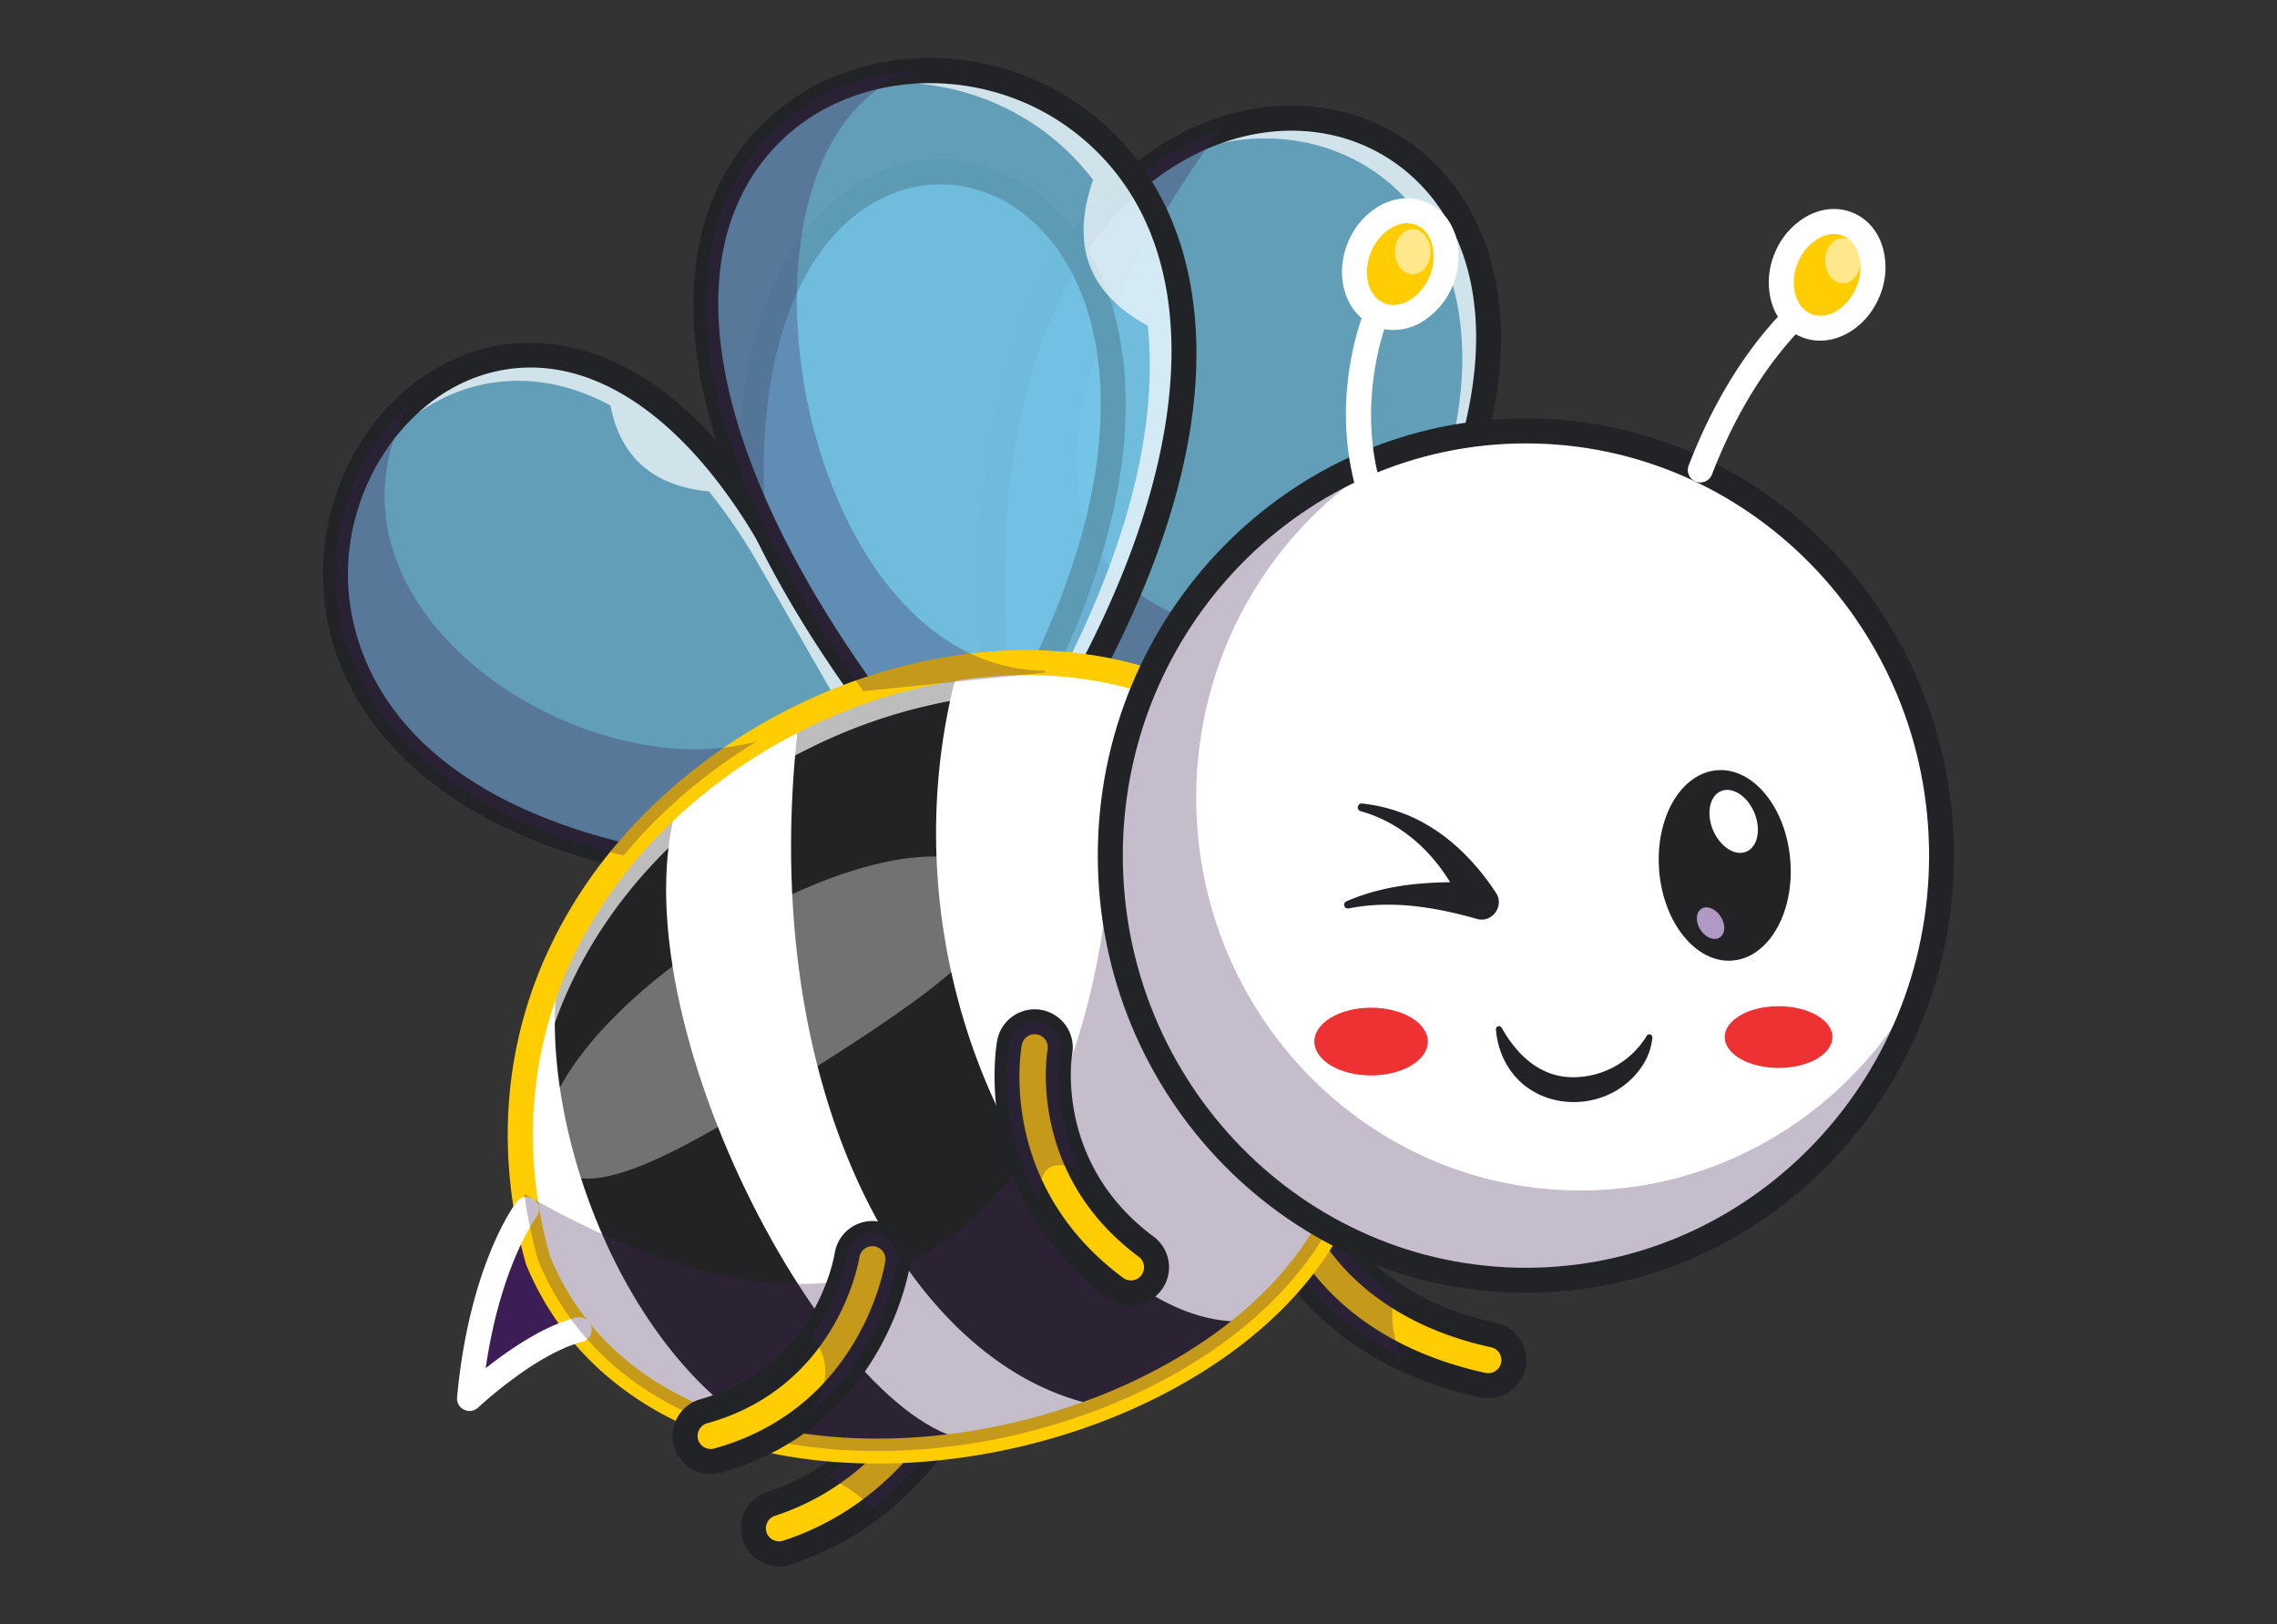 <svg id="Layer_1" data-name="Layer 1" xmlns="http://www.w3.org/2000/svg" viewBox="0 0 1500 1070"><rect x="0" y="0" width="1500" height="1070" fill="#333333" stroke="none"/><defs><style>.cls-1{opacity:0.72;}.cls-2{fill:#75c7ea;}.cls-3{opacity:0.7;}.cls-4{fill:#fff;}.cls-5{fill:#212327;}.cls-6{opacity:0.3;}.cls-7{fill:#3d1d55;}.cls-8{fill:#ffcd01;}.cls-9{fill:#232325;}.cls-10{opacity:0.36;}.cls-11{fill:#ee3133;}.cls-12{opacity:0.55;}.cls-13{fill:#b199c5;}</style></defs><g class="cls-1"><path class="cls-2" d="M410.77,563.61l133.81-83.89,25.48-16L506,352.09c-81.25-137.9-179.33-138.38-236.67-85.86a0,0,0,0,1,0,0C190.75,338.24,188.59,509.7,410.77,563.61Z"/></g><g class="cls-3"><path class="cls-4" d="M232.08,320.82c31.81-58.22,99.29-91.95,170.1-53.67,6.81,35.37,29.46,53.11,64.9,56.6h0a377.39,377.39,0,0,1,31,45.22l59,102.92,13-8.14L506,352.09C402.06,175.7,270.61,224.15,232.08,320.82Z"/></g><g class="cls-1"><path class="cls-2" d="M656,439.84l16.64,49s131.51,26.47,130.8,30.44c-.32,1.74,30.95-38.67,66-84.47,44.66-58.25,95.53-125.23,95.53-125.23,57.42-171-55.89-259.92-161.58-223.65l0,0C718.29,115.2,638.07,225.66,656,439.84Z"/></g><g class="cls-3"><path class="cls-4" d="M947.85,322.82S837.06,468.69,799,517.15c3,1,4.59,1.7,4.51,2.16-.72,4,161.58-209.7,161.58-209.7C1033,107.11,861.7,19.77,747,119,860.69,41.81,1012.49,130.24,947.85,322.82Z"/></g><path class="cls-5" d="M656,448.08l.7,0a8.23,8.23,0,0,0,7.51-8.89c-13.83-165,31.85-291,122.2-337C835.82,77,890.05,81.61,928,114.3c46.31,39.94,57,110.17,29.29,192.68a8.23,8.23,0,0,0,15.61,5.24c15.56-46.34,19.74-89,12.44-126.7-6.61-34.17-22.72-63.11-46.59-83.69C895.64,64.68,834.42,59.18,779,87.45c-43.62,22.23-79,62.9-102.18,117.59-27,63.53-36.72,142.76-28.95,235.49A8.24,8.24,0,0,0,656,448.08Z"/><g class="cls-6"><path class="cls-7" d="M656,439.84l16.64,49s131.51,26.47,130.8,30.44c-.32,1.74,30.95-38.67,66-84.47a323.82,323.82,0,0,0-58-18.29C587.14,367,801.25,88.83,803.45,86,718.29,115.2,638.07,225.66,656,439.84Z"/></g><path class="cls-7" d="M346.94,796.67s-29.7,38.77-37.64,124.58c0,0,39.05-36.84,72.19-45.29"/><path class="cls-8" d="M497.12,1011.92a16.86,16.86,0,0,0,16,11.67,17.09,17.09,0,0,0,5.2-.81,189.78,189.78,0,0,0,56-29.21c37.52-28.37,54.27-62.16,55.22-64.14a16.87,16.87,0,0,0-30.34-14.75c-.33.68-17,33.55-53.71,57.86A152.48,152.48,0,0,1,508,990.69,16.86,16.86,0,0,0,497.12,1011.92Z"/><path class="cls-5" d="M489.3,1014.47a25.09,25.09,0,0,1,16.13-31.61c59.45-19.27,86.14-71.32,86.37-71.78A25.1,25.1,0,0,1,637,933c-1.41,2.9-35.34,71.44-116.05,97.6a25.06,25.06,0,0,1-31.61-16.14Zm117.28-96.12c-1.19,2.39-29.8,58.7-96.07,80.17a8.64,8.64,0,0,0,2.66,16.85,8.37,8.37,0,0,0,2.66-.43c74.1-24,105-86.45,106.3-89.1a8.63,8.63,0,1,0-15.55-7.49Z"/><g class="cls-6"><path class="cls-7" d="M545.49,972.54l4.72,3.11s14,6.31,24.11,17.92c37.52-28.37,54.27-62.16,55.22-64.14a16.87,16.87,0,0,0-30.34-14.75C598.87,915.36,582.22,948.23,545.49,972.54Z"/></g><path class="cls-8" d="M833.71,794.13a16.5,16.5,0,0,0,.55,4.7c.79,3,17.24,61.25,89.7,95.79a240.89,240.89,0,0,0,52.88,17.8,16,16,0,0,0,3.61.4A16.86,16.86,0,0,0,984,879.48c-27.83-6.07-49.3-15.87-65.77-26.76-32-21.21-45.14-46.67-49.52-57.4a46.22,46.22,0,0,1-1.87-5.18,16.86,16.86,0,0,0-33.15,4Z"/><path class="cls-5" d="M975.08,920.48C852.41,893.71,827.32,804.74,826.31,801a25.1,25.1,0,0,1,48.48-13c.73,2.58,19,63.44,111,83.5A25.11,25.11,0,0,1,1005,901.3a25.23,25.23,0,0,1-24.5,19.76A25.66,25.66,0,0,1,975.08,920.48ZM848.33,786.15a8.63,8.63,0,0,0-6.11,10.56c.9,3.38,23.4,83,136.37,107.68a8.7,8.7,0,0,0,10.27-6.6,8.61,8.61,0,0,0-6.59-10.27C879.64,865.13,859.1,793,858.9,792.26a8.6,8.6,0,0,0-10.57-6.11Z"/><g class="cls-6"><path class="cls-7" d="M833.71,794.13a16.5,16.5,0,0,0,.55,4.7c.79,3,17.24,61.25,89.7,95.79-8.63-16-7.12-33.67-5.71-41.9-32-21.21-45.14-46.67-49.52-57.4a55,55,0,0,0-15-4.19C848.82,790.52,842.85,791.49,833.71,794.13Z"/></g><g class="cls-1"><path class="cls-2" d="M687.77,439.84C861.46,78.39,481.43-17.73,495.16,328.61c0,0,45.13,106.7,88.12,138.44"/></g><path class="cls-5" d="M687.77,448.08a8.25,8.25,0,0,0,7.43-4.67c32.66-68,48.2-130.76,46.18-186.57-2.21-61.18-24.88-97.31-43.51-116.84-32.22-33.78-77.48-44.07-118.11-26.86-62.43,26.45-97.13,107.12-92.82,215.79a8.23,8.23,0,1,0,16.45-.65c-4-101.55,26.92-176.3,82.79-200,34.17-14.48,72.4-5.64,99.77,23.06,16.66,17.46,36.95,50,39,106.07,1.92,53.11-13.08,113.29-44.58,178.84a8.22,8.22,0,0,0,3.86,11A8.09,8.09,0,0,0,687.77,448.08Z"/><g class="cls-1"><path class="cls-2" d="M568.71,455.3,688.65,443l31.09-3.18C862,167.52,723.13,38.42,601.39,46.77,483.09,54.93,381,192.84,568.71,455.3Z"/></g><g class="cls-3"><path class="cls-4" d="M720.06,118.48v0c-16,46.25-.22,76.38,36.07,96.11,6.09,59.14-8.52,134.82-55.76,227.22l19.37-2c163.67-313.27-44.72-437-171.09-380C607.89,43.87,678,63.16,720.06,118.48Z"/></g><path class="cls-5" d="M568.72,463.53a8.24,8.24,0,0,0,6.69-13C465.62,297,442.71,163.44,514.14,93.19,562.83,45.3,646.8,41.73,705.29,85.07c86,63.71,88.68,194.91,7.15,351A8.23,8.23,0,1,0,727,443.66c46.25-88.52,66.43-167.9,60-235.94-7-73.43-43-114.43-71.91-135.88A172.61,172.61,0,0,0,605.33,38.32c-39.67,1.67-76.16,17-102.74,43.13-24.4,24-51.95,68.35-44.58,143.33,6.8,69.16,41.79,148.32,104,235.3A8.23,8.23,0,0,0,568.72,463.53Z"/><path class="cls-5" d="M410.77,571.85a8.24,8.24,0,0,0,1.94-16.24C249.32,516,230,420.36,229.22,381.09c-1.16-61.82,38.31-119.85,91.82-135,61.54-17.41,126.37,22.74,177.88,110.15a8.23,8.23,0,1,0,14.18-8.36c-79-134-163.75-126.91-196.54-117.64-61.47,17.39-105.13,80.95-103.81,151.14.77,40.84,16.8,79.24,46.36,111.05,34.1,36.7,84.47,63.34,149.71,79.17A8.72,8.72,0,0,0,410.77,571.85Z"/><path class="cls-4" d="M345.39,786.45a319.92,319.92,0,0,0,9.05,43.69c28.38,68.73,89.64,106.77,161.17,120.18a321.19,321.19,0,0,0,33.91,4.44c59.07,4.7,122.42-5.63,178.63-28,36-14.27,69-33.46,96.09-56.73,30.34-26.05,53.28-57.24,64.58-92.46L803.55,566.73,755.67,448.36c-38.93-12.44-81.55-14.83-124.19-8.58l-.25.06A353.69,353.69,0,0,0,526.41,473a364,364,0,0,0-79.17,53v0c-31.95,28.16-58.71,62.15-77.16,100.8v0C347.62,673.91,337.5,727.82,345.39,786.45Z"/><path class="cls-9" d="M728.15,926.81c36-14.27,69-33.46,96.09-56.73-110.06,11.15-254.18-207.26-193-430.24A353.69,353.69,0,0,0,526.41,473C496.31,717.86,599.14,905.22,728.15,926.81Z"/><path class="cls-9" d="M515.61,950.32q6.61,3.12,13.43,5.57l20.48-1.13,97-5.32c-90.91,2-245.47-279.06-199.3-423.37-31.95,28.16-58.71,62.15-77.16,100.8v0C347.46,730.06,410.14,900.68,515.61,950.32Z"/><g class="cls-3"><path class="cls-4" d="M345.39,786.45a319.92,319.92,0,0,0,9.05,43.69c1.19,2.88,2.42,5.69,3.73,8.45a311.83,311.83,0,0,1-6.07-32.3c-7.9-58.63,2.22-112.54,24.68-159.56v0C395.24,608.06,422,574.07,454,545.91h0a363.67,363.67,0,0,1,79.16-53,353.47,353.47,0,0,1,104.82-33.19l.26-.06c42.64-6.25,85.26-3.87,124.19,8.57l47.87,118.37,78,192.84c.22-.6.4-1.19.59-1.79L803.55,566.73,755.67,448.36c-38.93-12.44-81.55-14.83-124.19-8.58l-.25.06A353.69,353.69,0,0,0,526.41,473a364,364,0,0,0-79.17,53v0c-31.95,28.16-58.71,62.15-77.16,100.8v0C347.62,673.91,337.5,727.82,345.39,786.45Z"/></g><path class="cls-8" d="M577.87,964.11c51,0,104.47-10.25,153.32-29.65,37.36-14.83,71.39-34.93,98.42-58.13,33.13-28.46,55.7-60.82,67-96.19a8.23,8.23,0,1,0-15.67-5c-10.42,32.43-31.32,62.29-62.11,88.73-25.66,22-58.08,41.16-93.77,55.32-55.9,22.2-118,31.94-174.94,27.4a310.52,310.52,0,0,1-33-4.33c-53.05-9.94-122.93-37.94-154.88-114.77-19-68.26-13.69-136.38,15.27-197l.15-.34c17.44-36.43,42.68-69.35,75-97.85l.36-.33a354.56,354.56,0,0,1,77-51.5A343.74,343.74,0,0,1,632.43,448a5.72,5.72,0,0,0,.57-.11c42.33-6.16,83.87-3.28,120.16,8.32a8.24,8.24,0,0,0,5-15.69c-38.76-12.38-83-15.46-127.89-8.87a5.4,5.4,0,0,0-.58.11,359.75,359.75,0,0,0-107,33.91,371.66,371.66,0,0,0-81,54.22l-.36.34c-33.93,30-60.44,64.67-78.78,103.1-.06.11-.11.23-.16.34-30.64,64.35-36.16,136.5-16,208.7.09.31.2.62.32.92,27.06,65.54,86.46,110,167.26,125.13A328.42,328.42,0,0,0,548.88,963Q563.19,964.11,577.87,964.11Z"/><path class="cls-4" d="M309.3,929.48a8.23,8.23,0,0,0,5.65-2.24c.38-.35,37.92-35.48,68.57-43.3a8.23,8.23,0,1,0-4.06-16c-21.39,5.45-44.5,21.47-59.51,33.36,9.89-68.11,33.27-99.33,33.53-99.67a8.23,8.23,0,0,0-13.07-10c-1.27,1.66-31.24,41.66-39.31,128.83a8.24,8.24,0,0,0,8.2,9Z"/><g class="cls-10"><path class="cls-4" d="M363.77,765c20,31.65,86.88-7.18,167.44-58.1s144.33-94.68,124.32-126.33-101.54-16-182.1,34.91S343.77,733.32,363.77,765Z"/></g><g class="cls-6"><path class="cls-7" d="M345.39,786.45a319.92,319.92,0,0,0,9.05,43.69c28.38,68.73,89.64,106.77,161.17,120.18a321.19,321.19,0,0,0,33.91,4.44c59.07,4.7,122.42-5.63,178.63-28,36-14.27,69-33.46,96.09-56.73,30.34-26.05,53.28-57.24,64.58-92.46L803.55,566.73l-72.13-3.12S719.28,1001.33,345.39,786.45Z"/></g><ellipse class="cls-4" cx="1005.23" cy="562.38" rx="273.81" ry="279.76"/><g class="cls-6"><path class="cls-7" d="M731.42,563.61c0,154.51,122.58,279.76,273.81,279.76,125.86,0,231.87-86.74,263.89-204.9-41,86.27-127.64,145.76-227.86,145.76C901.38,784.23,788,668.37,788,525.48c0-99.13,54.56-185.26,134.7-228.69C811.82,332.54,731.42,438.49,731.42,563.61Z"/></g><g class="cls-3"><path class="cls-4" d="M803.47,374.51c49-47.3,115.14-76.27,187.87-76.27a268.6,268.6,0,0,1,160,52.72c3,45.11,28.36,68,69.74,74.82a284.56,284.56,0,0,1-28,341.32c52.92-51,85.93-123.29,85.93-203.49,0-154.5-122.58-279.76-273.81-279.76C925.37,283.85,853.51,318.77,803.47,374.51Z"/></g><path class="cls-5" d="M723.19,563.61c0-158.8,126.52-288,282-288s282,129.19,282,288-126.52,288-282,288S723.19,722.41,723.19,563.61Zm16.47,0c0,149.72,119.13,271.53,265.57,271.53s265.58-121.81,265.58-271.53-119.14-271.52-265.58-271.52S739.66,413.89,739.66,563.61Z"/><ellipse class="cls-11" cx="1171.65" cy="683.16" rx="35.47" ry="20.34"/><ellipse class="cls-11" cx="903.22" cy="686.13" rx="37.37" ry="22.32"/><path class="cls-5" d="M1084.69,682.54a56.72,56.72,0,0,1-49.55,27.05c-21-.42-35.91-14.9-45.9-32.53a2,2,0,0,0-3.76,1.22,55.31,55.31,0,0,0,4.2,17.23c16.48,39.07,71.39,40.25,93,5.37a40.24,40.24,0,0,0,5.79-17.11,2,2,0,0,0-3.78-1.23Z"/><ellipse class="cls-8" cx="1203.64" cy="181.01" rx="36.04" ry="29.1" transform="translate(578.01 1225.09) rotate(-67.62)"/><path class="cls-4" d="M1186.79,222c-9.54-3.92-16.56-12-19.77-22.86a48.81,48.81,0,0,1,2.1-32.29h0a48.77,48.77,0,0,1,21.25-24.41c9.9-5.43,20.6-6.25,30.13-2.32s16.56,12,19.77,22.86a48.81,48.81,0,0,1-2.1,32.29c-7.37,17.89-23.37,29.13-39.16,29.13A31.9,31.9,0,0,1,1186.79,222Zm11.49-65.12a32.29,32.29,0,0,0-13.93,16.24h0a32.27,32.27,0,0,0-1.54,21.33c1.76,5.95,5.41,10.33,10.25,12.33,10.63,4.37,24-3.6,29.88-17.78a32.27,32.27,0,0,0,1.54-21.33c-1.77-6-5.41-10.33-10.25-12.33a15.82,15.82,0,0,0-6.07-1.18A20.68,20.68,0,0,0,1198.28,156.83Z"/><ellipse class="cls-8" cx="922.48" cy="174" rx="36.04" ry="29.1" transform="translate(410.37 960.76) rotate(-67.62)"/><path class="cls-4" d="M905.62,214.94c-19-7.83-27-32.58-17.66-55.16h0a48.77,48.77,0,0,1,21.24-24.4c9.9-5.43,20.6-6.25,30.14-2.32s16.55,12,19.76,22.86a50.58,50.58,0,0,1-23.34,56.7A37,37,0,0,1,918,217.39,32.24,32.24,0,0,1,905.62,214.94Zm11.49-65.12a32.31,32.31,0,0,0-13.93,16.23h0c-5.83,14.18-1.93,29.29,8.71,33.67,4.84,2,10.51,1.45,16-1.54a34.2,34.2,0,0,0,15.47-37.57c-1.77-6-5.41-10.33-10.25-12.33A15.85,15.85,0,0,0,927,147.1,20.72,20.72,0,0,0,917.11,149.82Z"/><path class="cls-4" d="M1120.1,317.83a8.25,8.25,0,0,0,7.68-5.26c15.4-39.78,35.66-72.65,60.22-97.67a8.23,8.23,0,0,0-11.75-11.53c-26.14,26.63-47.62,61.37-63.83,103.26a8.24,8.24,0,0,0,4.71,10.65A8.34,8.34,0,0,0,1120.1,317.83Z"/><path class="cls-4" d="M905.86,342.35a8.06,8.06,0,0,0,2.95-.55,8.24,8.24,0,0,0,4.73-10.64c-23.11-60.18-.28-118.21,0-118.79a8.23,8.23,0,0,0-15.26-6.19c-1.06,2.61-25.57,64.46-.06,130.89A8.24,8.24,0,0,0,905.86,342.35Z"/><g class="cls-12"><ellipse class="cls-4" cx="930.66" cy="165.8" rx="11.74" ry="14.88"/></g><g class="cls-12"><ellipse class="cls-4" cx="1214.06" cy="171.68" rx="11.74" ry="14.88"/></g><path class="cls-8" d="M684.22,791.17C695,810.74,711.09,830.6,735,848.33a16.57,16.57,0,0,0,6.86,3,16.87,16.87,0,0,0,13.26-30.1c-20.42-15.16-33.77-32.26-42.44-48.93-21.25-40.69-14.55-78.75-14.45-79.28a16.86,16.86,0,0,0-13.39-19.68h-.06a16.82,16.82,0,0,0-19.68,13.43C664.5,689.64,655.73,739.39,684.22,791.17Z"/><path class="cls-5" d="M740.26,859.44h0a25,25,0,0,1-10.21-4.5c-91.11-67.65-73.87-165.53-73.1-169.67a25.1,25.1,0,0,1,49.34,9.25c-.12.71-11.83,71.47,53.69,120.12a25.1,25.1,0,0,1,5.18,35.11A25.23,25.23,0,0,1,745,859.89,24.83,24.83,0,0,1,740.26,859.44Zm1.54-8.08h0Zm-68.66-163c-.7,3.72-16.2,91.82,66.73,153.4a8.49,8.49,0,0,0,3.5,1.55h0a8.64,8.64,0,0,0,6.79-15.41C675.76,772.61,690,692.32,690.1,691.52a8.65,8.65,0,0,0-6.88-10.08,8.75,8.75,0,0,0-1.6-.15A8.64,8.64,0,0,0,673.14,688.32Z"/><path class="cls-8" d="M451.94,950.42a16.87,16.87,0,0,0,20.78,11.72c25.65-7.14,45.87-18.69,61.76-32a0,0,0,0,0,0,0c47.26-39.58,56.37-95,56.85-98.08A16.87,16.87,0,0,0,558,826.89c-.3,1.92-4.76,27.79-23.51,53.83-14.07,19.6-36.25,39.3-70.83,48.92A16.88,16.88,0,0,0,451.94,950.42Z"/><path class="cls-5" d="M444,952.62a25.13,25.13,0,0,1,17.44-30.91c75.48-21,87.94-93.09,88.42-96.1a25.1,25.1,0,0,1,49.61,7.68c-.67,4.35-17.61,107-124.56,136.78A25.1,25.1,0,0,1,444,952.62ZM566.15,828.19c-.56,3.48-14.74,85.56-100.27,109.38a8.63,8.63,0,1,0,4.63,16.63c96.83-27,112.1-119.48,112.7-123.41A8.65,8.65,0,0,0,576,821a9.75,9.75,0,0,0-1.31-.1A8.67,8.67,0,0,0,566.15,828.19Z"/><g class="cls-6"><path class="cls-7" d="M534.5,930.12c47.26-39.58,56.37-95,56.85-98.08A16.87,16.87,0,0,0,558,826.89c-.3,1.92-4.76,27.79-23.51,53.83C534.5,880.72,555.18,899.15,534.5,930.12Z"/></g><g class="cls-6"><path class="cls-7" d="M684.22,791.17a31.39,31.39,0,0,0,.58-5.34c1-30.75,27.82-13.49,27.82-13.49l0,0c-21.25-40.69-14.55-78.75-14.45-79.28a16.86,16.86,0,0,0-13.39-19.68h-.06a16.82,16.82,0,0,0-19.68,13.43C664.5,689.64,655.73,739.39,684.22,791.17Z"/></g><g class="cls-6"><path class="cls-7" d="M568.71,455.3,688.65,443l-.66-1.19c-166.54-2-222.93-348.45-86.58-395l0,0C483.09,54.93,381,192.84,568.71,455.3Z"/></g><g class="cls-6"><path class="cls-7" d="M410.75,563.61a334.27,334.27,0,0,1,36.49-37.54v0a360,360,0,0,1,51.39-37.73C381.82,520.38,198.07,399.8,269.32,266.25,190.75,338.24,188.59,509.69,410.75,563.61Z"/></g><path class="cls-9" d="M1131.41,507.37c-23.87,1.67-41.09,31.1-38.45,65.73s24.13,61.36,48,59.69,41.09-31.1,38.45-65.73S1155.28,505.7,1131.41,507.37Z"/><path class="cls-4" d="M1132.23,521.93c-6.93,4.41-8.14,16.57-2.7,27.14s15.47,15.58,22.4,11.16,8.15-16.57,2.71-27.14S1139.17,517.51,1132.23,521.93Z"/><path class="cls-13" d="M1119.76,599.53c-3.09,3.23-2.41,9.7,1.51,14.44s9.59,6,12.68,2.74,2.41-9.7-1.51-14.44S1122.84,596.29,1119.76,599.53Z"/><path class="cls-5" d="M896.09,534.29c32.13,8.84,56,34.82,68.32,65l12.45-17.45a261.93,261.93,0,0,0-45.84.67c-15.2,1.68-30.26,5.19-44.06,11.24a2.46,2.46,0,0,0,1.48,4.67c28.38-5.63,57-.89,84.42,6.89,10.22,3,18.55-8.87,12.45-17.44-15-22.87-36.13-43.09-62.17-52.52a108.49,108.49,0,0,0-26-6.06,2.58,2.58,0,0,0-1,5Z"/></svg>